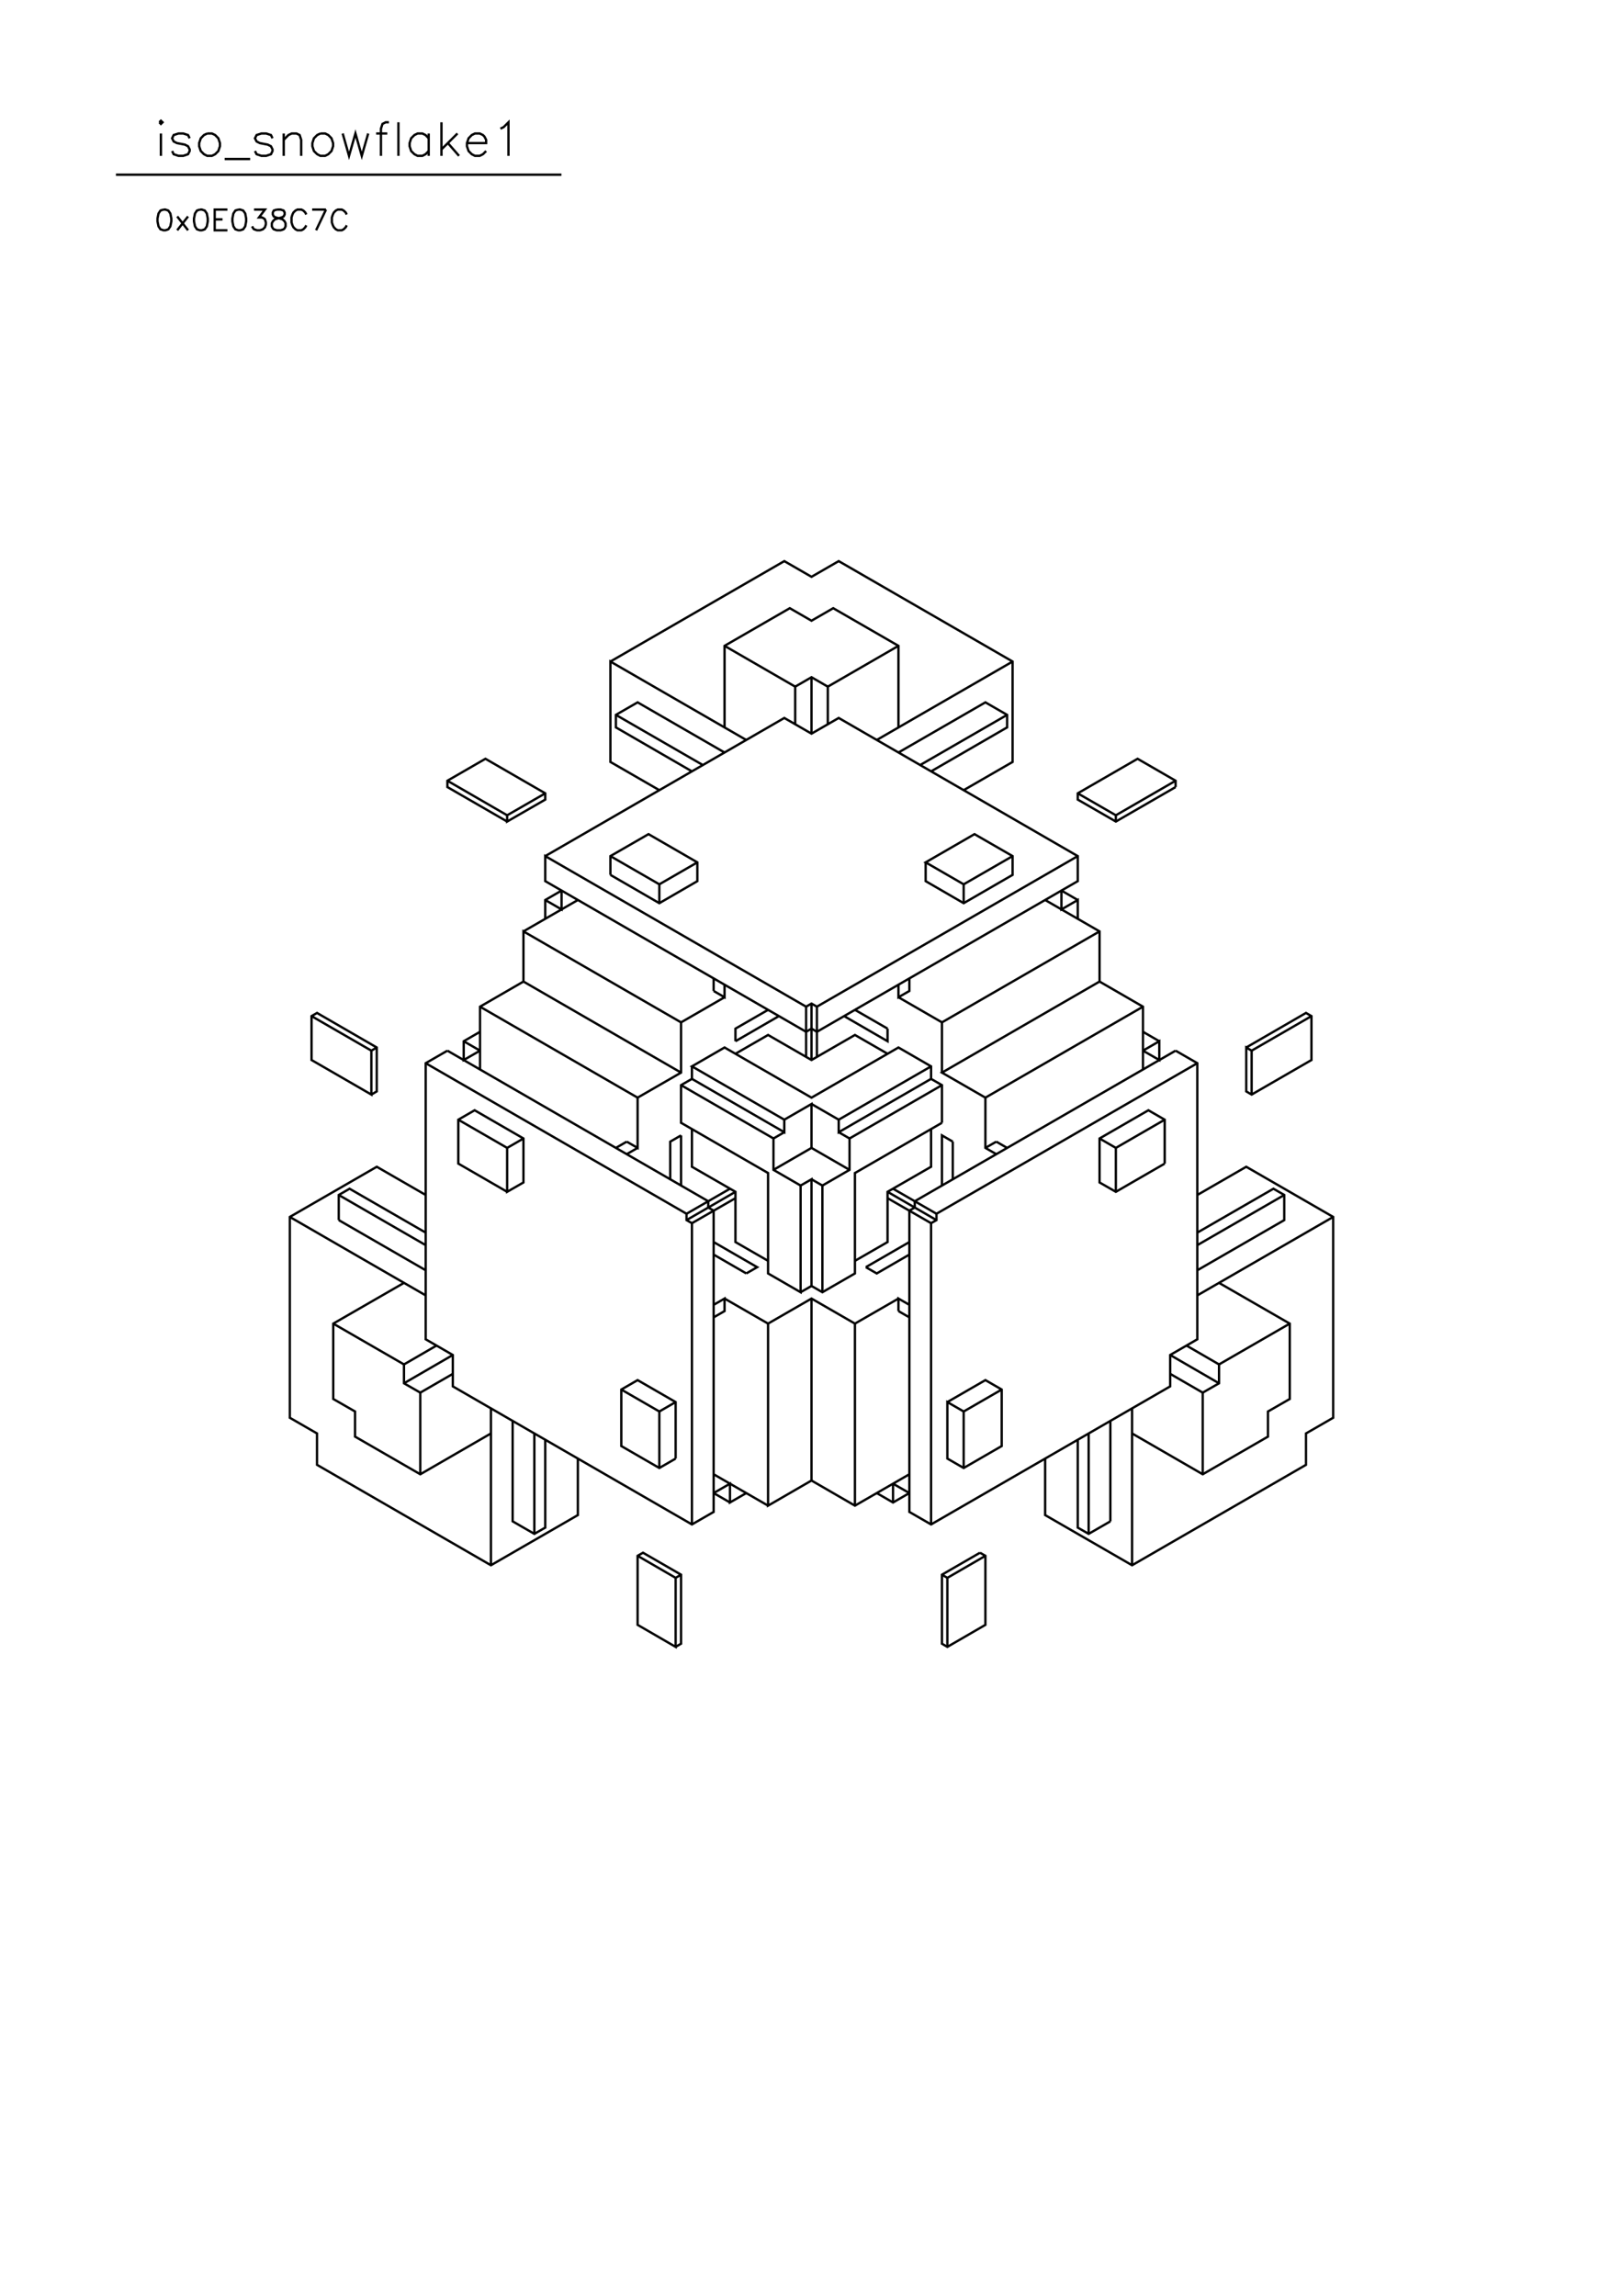 <?xml version="1.0" standalone="no"?>
<svg width="21cm" height="29.7cm" version="1.1" xmlns="http://www.w3.org/2000/svg" viewBox="0.0 0.0 21 29.7">
<path d="M7.898 8.558L10.148 7.259L10.5 7.462L10.852 7.259L13.102 8.558L13.102 9.857L12.469 10.222" stroke-width="0.03" stroke="#000000" fill="none"/>
<path d="M12.047 9.979L13.031 9.41L13.031 9.248L12.75 9.086L11.625 9.735" stroke-width="0.03" stroke="#000000" fill="none"/>
<path d="M11.906 9.897L13.031 9.248" stroke-width="0.03" stroke="#000000" fill="none"/>
<path d="M13.102 8.558L11.344 9.573" stroke-width="0.03" stroke="#000000" fill="none"/>
<path d="M11.625 9.41L11.625 8.355L10.781 7.868L10.5 8.03L10.219 7.868L9.375 8.355L9.375 9.41" stroke-width="0.03" stroke="#000000" fill="none"/>
<path d="M9.656 9.573L7.898 8.558L7.898 9.857L8.531 10.222" stroke-width="0.03" stroke="#000000" fill="none"/>
<path d="M8.953 9.979L7.969 9.41L7.969 9.248L8.25 9.086L9.375 9.735" stroke-width="0.03" stroke="#000000" fill="none"/>
<path d="M9.094 9.897L7.969 9.248" stroke-width="0.03" stroke="#000000" fill="none"/>
<path d="M7.055 10.263L6.562 10.547L6.562 10.628L7.055 10.344L7.055 10.263L6.281 9.816L5.789 10.1L5.789 10.182L6.562 10.628" stroke-width="0.03" stroke="#000000" fill="none"/>
<path d="M6.562 10.547L5.789 10.1" stroke-width="0.03" stroke="#000000" fill="none"/>
<path d="M7.055 11.075L10.148 9.288L10.5 9.491L10.852 9.288L13.945 11.075L13.945 11.399L10.57 13.348L10.5 13.307L10.43 13.348L7.055 11.399L7.055 11.075L10.43 13.023L10.5 12.983L10.57 13.023L13.945 11.075" stroke-width="0.03" stroke="#000000" fill="none"/>
<path d="M13.734 11.521L13.734 11.765L13.945 11.643L13.945 11.887" stroke-width="0.03" stroke="#000000" fill="none"/>
<path d="M13.945 11.643L13.734 11.521" stroke-width="0.03" stroke="#000000" fill="none"/>
<path d="M13.523 11.643L14.227 12.049L14.227 12.698L12.188 13.876L12.75 14.2L12.75 14.85L12.891 14.931" stroke-width="0.03" stroke="#000000" fill="none"/>
<path d="M12.891 14.769L12.75 14.85" stroke-width="0.03" stroke="#000000" fill="none"/>
<path d="M12.891 14.769L13.031 14.85" stroke-width="0.03" stroke="#000000" fill="none"/>
<path d="M12.328 14.769L12.328 15.256" stroke-width="0.03" stroke="#000000" fill="none"/>
<path d="M12.188 15.337L12.188 14.688L12.328 14.769" stroke-width="0.03" stroke="#000000" fill="none"/>
<path d="M12.188 14.525L11.062 15.175L11.062 16.474L10.641 16.717L10.5 16.636L10.5 15.256L10.359 15.337L10.359 16.717L9.938 16.474L9.938 15.175L8.812 14.525L8.812 14.038L8.953 13.957L10.148 14.647L10.148 14.485L8.953 13.795L9.375 13.551L10.5 14.2L11.625 13.551L12.047 13.795L12.047 13.957L10.852 14.647L10.852 14.485L12.047 13.795" stroke-width="0.03" stroke="#000000" fill="none"/>
<path d="M12.047 13.957L12.188 14.038L12.188 14.525" stroke-width="0.03" stroke="#000000" fill="none"/>
<path d="M12.047 14.606L12.047 15.094L11.484 15.418L11.484 16.068L11.062 16.311" stroke-width="0.03" stroke="#000000" fill="none"/>
<path d="M11.203 16.393L11.766 16.068" stroke-width="0.03" stroke="#000000" fill="none"/>
<path d="M11.766 16.23L11.344 16.474L11.203 16.393" stroke-width="0.03" stroke="#000000" fill="none"/>
<path d="M11.625 16.799L11.062 17.123L10.5 16.799L9.938 17.123L9.938 19.478L10.5 19.153L10.5 16.799" stroke-width="0.03" stroke="#000000" fill="none"/>
<path d="M10.359 16.717L10.5 16.636" stroke-width="0.03" stroke="#000000" fill="none"/>
<path d="M10.641 16.717L10.641 15.337L10.5 15.256" stroke-width="0.03" stroke="#000000" fill="none"/>
<path d="M10.641 15.337L10.992 15.134L10.992 14.728L10.852 14.647" stroke-width="0.03" stroke="#000000" fill="none"/>
<path d="M10.992 14.728L12.188 14.038" stroke-width="0.03" stroke="#000000" fill="none"/>
<path d="M12.188 13.876L12.188 13.226L14.227 12.049" stroke-width="0.03" stroke="#000000" fill="none"/>
<path d="M14.227 12.698L14.789 13.023L14.789 13.835" stroke-width="0.03" stroke="#000000" fill="none"/>
<path d="M14.789 13.592L15 13.47L15 13.713L14.789 13.592" stroke-width="0.03" stroke="#000000" fill="none"/>
<path d="M14.789 13.348L15 13.47" stroke-width="0.03" stroke="#000000" fill="none"/>
<path d="M15.211 13.592L11.836 15.54L11.836 15.621L11.766 15.662L11.766 19.559L12.047 19.721L15.141 17.935L15.141 17.529L15.492 17.326L15.492 13.754L15.211 13.592" stroke-width="0.03" stroke="#000000" fill="none"/>
<path d="M15.492 13.754L12.117 15.702L12.117 15.784L12.047 15.824L12.047 19.721" stroke-width="0.03" stroke="#000000" fill="none"/>
<path d="M11.766 19.315L11.555 19.437L11.344 19.315" stroke-width="0.03" stroke="#000000" fill="none"/>
<path d="M11.555 19.194L11.555 19.437" stroke-width="0.03" stroke="#000000" fill="none"/>
<path d="M11.555 19.194L11.766 19.315" stroke-width="0.03" stroke="#000000" fill="none"/>
<path d="M11.766 19.072L11.062 19.478L10.5 19.153" stroke-width="0.03" stroke="#000000" fill="none"/>
<path d="M11.062 19.478L11.062 17.123" stroke-width="0.03" stroke="#000000" fill="none"/>
<path d="M11.625 16.961L11.625 16.799L11.766 16.88" stroke-width="0.03" stroke="#000000" fill="none"/>
<path d="M11.625 16.961L11.766 17.042" stroke-width="0.03" stroke="#000000" fill="none"/>
<path d="M12.258 18.138L12.75 17.854L12.961 17.976L12.961 18.707L12.469 18.991L12.258 18.869L12.258 18.138L12.469 18.26L12.961 17.976" stroke-width="0.03" stroke="#000000" fill="none"/>
<path d="M12.469 18.26L12.469 18.991" stroke-width="0.03" stroke="#000000" fill="none"/>
<path d="M13.523 18.869L13.523 19.6L14.648 20.249L16.898 18.95L16.898 18.544L17.25 18.341L17.25 15.743L16.125 15.094L15.492 15.459" stroke-width="0.03" stroke="#000000" fill="none"/>
<path d="M15.492 15.946L16.477 15.378L16.617 15.459L16.617 15.784L15.492 16.433" stroke-width="0.03" stroke="#000000" fill="none"/>
<path d="M15.492 16.108L16.617 15.459" stroke-width="0.03" stroke="#000000" fill="none"/>
<path d="M17.25 15.743L15.492 16.758" stroke-width="0.03" stroke="#000000" fill="none"/>
<path d="M15.773 16.596L16.688 17.123L16.688 18.098L16.406 18.26L16.406 18.585L15.562 19.072L14.648 18.544" stroke-width="0.03" stroke="#000000" fill="none"/>
<path d="M14.648 18.219L14.648 20.249" stroke-width="0.03" stroke="#000000" fill="none"/>
<path d="M14.367 19.681L14.086 19.843L13.945 19.762L13.945 18.625" stroke-width="0.03" stroke="#000000" fill="none"/>
<path d="M14.086 18.544L14.086 19.843" stroke-width="0.03" stroke="#000000" fill="none"/>
<path d="M14.367 19.681L14.367 18.382" stroke-width="0.03" stroke="#000000" fill="none"/>
<path d="M15.141 17.773L15.562 18.016L15.773 17.895L15.773 17.651L15.352 17.407" stroke-width="0.03" stroke="#000000" fill="none"/>
<path d="M15.141 17.529L15.773 17.895" stroke-width="0.03" stroke="#000000" fill="none"/>
<path d="M15.562 18.016L15.562 19.072" stroke-width="0.03" stroke="#000000" fill="none"/>
<path d="M15.773 17.651L16.688 17.123" stroke-width="0.03" stroke="#000000" fill="none"/>
<path d="M15.07 15.053L14.438 15.418L14.227 15.297L14.227 14.728L14.859 14.363L15.07 14.485L15.07 15.053" stroke-width="0.03" stroke="#000000" fill="none"/>
<path d="M15.07 14.485L14.438 14.85L14.438 15.418" stroke-width="0.03" stroke="#000000" fill="none"/>
<path d="M14.438 14.85L14.227 14.728" stroke-width="0.03" stroke="#000000" fill="none"/>
<path d="M12.75 14.2L14.789 13.023" stroke-width="0.03" stroke="#000000" fill="none"/>
<path d="M16.125 13.551L16.898 13.104L16.969 13.145L16.969 13.713L16.195 14.16L16.125 14.119L16.125 13.551L16.195 13.592L16.195 14.16" stroke-width="0.03" stroke="#000000" fill="none"/>
<path d="M16.195 13.592L16.969 13.145" stroke-width="0.03" stroke="#000000" fill="none"/>
<path d="M15.211 10.182L14.438 10.628L13.945 10.344L13.945 10.263L14.719 9.816L15.211 10.1L15.211 10.182" stroke-width="0.03" stroke="#000000" fill="none"/>
<path d="M15.211 10.1L14.438 10.547L14.438 10.628" stroke-width="0.03" stroke="#000000" fill="none"/>
<path d="M14.438 10.547L13.945 10.263" stroke-width="0.03" stroke="#000000" fill="none"/>
<path d="M13.102 11.075L12.469 11.44L11.977 11.156L12.609 10.791L13.102 11.075L13.102 11.318L12.469 11.684L11.977 11.399L11.977 11.156" stroke-width="0.03" stroke="#000000" fill="none"/>
<path d="M12.469 11.44L12.469 11.684" stroke-width="0.03" stroke="#000000" fill="none"/>
<path d="M11.766 12.658L11.766 12.82L11.625 12.901L11.625 12.739" stroke-width="0.03" stroke="#000000" fill="none"/>
<path d="M11.625 12.901L12.188 13.226" stroke-width="0.03" stroke="#000000" fill="none"/>
<path d="M11.484 13.307L11.484 13.47L10.922 13.145" stroke-width="0.03" stroke="#000000" fill="none"/>
<path d="M11.062 13.064L11.484 13.307" stroke-width="0.03" stroke="#000000" fill="none"/>
<path d="M11.484 13.632L11.062 13.389L10.5 13.713L9.938 13.389L9.516 13.632" stroke-width="0.03" stroke="#000000" fill="none"/>
<path d="M9.516 13.47L10.078 13.145" stroke-width="0.03" stroke="#000000" fill="none"/>
<path d="M9.938 13.064L9.516 13.307L9.516 13.47" stroke-width="0.03" stroke="#000000" fill="none"/>
<path d="M9.375 12.901L8.812 13.226L6.773 12.049L6.773 12.698L6.211 13.023L6.211 13.835" stroke-width="0.03" stroke="#000000" fill="none"/>
<path d="M6.211 13.592L6 13.713L6 13.47L6.211 13.348" stroke-width="0.03" stroke="#000000" fill="none"/>
<path d="M6.211 13.592L6 13.47" stroke-width="0.03" stroke="#000000" fill="none"/>
<path d="M5.789 13.592L5.508 13.754L5.508 17.326L5.859 17.529L5.859 17.935L8.953 19.721L9.234 19.559L9.234 15.662L9.164 15.621L9.164 15.54L5.789 13.592" stroke-width="0.03" stroke="#000000" fill="none"/>
<path d="M5.508 13.754L8.883 15.702L8.883 15.784L8.953 15.824L8.953 19.721" stroke-width="0.03" stroke="#000000" fill="none"/>
<path d="M9.234 19.315L9.445 19.194L9.445 19.437L9.656 19.315" stroke-width="0.03" stroke="#000000" fill="none"/>
<path d="M9.445 19.437L9.234 19.315" stroke-width="0.03" stroke="#000000" fill="none"/>
<path d="M9.234 19.072L9.938 19.478" stroke-width="0.03" stroke="#000000" fill="none"/>
<path d="M8.742 18.869L8.531 18.991L8.039 18.707L8.039 17.976L8.25 17.854L8.742 18.138L8.742 18.869" stroke-width="0.03" stroke="#000000" fill="none"/>
<path d="M8.531 18.991L8.531 18.26L8.039 17.976" stroke-width="0.03" stroke="#000000" fill="none"/>
<path d="M8.531 18.26L8.742 18.138" stroke-width="0.03" stroke="#000000" fill="none"/>
<path d="M9.234 17.042L9.375 16.961L9.375 16.799L9.234 16.88" stroke-width="0.03" stroke="#000000" fill="none"/>
<path d="M9.375 16.799L9.938 17.123" stroke-width="0.03" stroke="#000000" fill="none"/>
<path d="M9.656 16.474L9.797 16.393L9.234 16.068" stroke-width="0.03" stroke="#000000" fill="none"/>
<path d="M9.234 16.23L9.656 16.474" stroke-width="0.03" stroke="#000000" fill="none"/>
<path d="M9.938 16.311L9.516 16.068L9.516 15.418L8.953 15.094L8.953 14.606" stroke-width="0.03" stroke="#000000" fill="none"/>
<path d="M8.812 14.688L8.672 14.769L8.672 15.256" stroke-width="0.03" stroke="#000000" fill="none"/>
<path d="M8.812 15.337L8.812 14.688" stroke-width="0.03" stroke="#000000" fill="none"/>
<path d="M8.25 14.85L8.109 14.931" stroke-width="0.03" stroke="#000000" fill="none"/>
<path d="M8.109 14.769L7.969 14.85" stroke-width="0.03" stroke="#000000" fill="none"/>
<path d="M8.109 14.769L8.25 14.85L8.25 14.2L8.812 13.876L8.812 13.226" stroke-width="0.03" stroke="#000000" fill="none"/>
<path d="M9.234 12.82L9.234 12.658" stroke-width="0.03" stroke="#000000" fill="none"/>
<path d="M9.375 12.739L9.375 12.901L9.234 12.82" stroke-width="0.03" stroke="#000000" fill="none"/>
<path d="M8.953 13.795L8.953 13.957" stroke-width="0.03" stroke="#000000" fill="none"/>
<path d="M8.812 14.038L10.008 14.728L10.008 15.134L10.359 15.337" stroke-width="0.03" stroke="#000000" fill="none"/>
<path d="M10.008 15.134L10.5 14.85L10.992 15.134" stroke-width="0.03" stroke="#000000" fill="none"/>
<path d="M10.5 14.85L10.5 14.282L10.148 14.485" stroke-width="0.03" stroke="#000000" fill="none"/>
<path d="M10.148 14.647L10.008 14.728" stroke-width="0.03" stroke="#000000" fill="none"/>
<path d="M10.5 14.282L10.852 14.485" stroke-width="0.03" stroke="#000000" fill="none"/>
<path d="M10.5 13.713L10.5 12.983" stroke-width="0.03" stroke="#000000" fill="none"/>
<path d="M10.43 13.023L10.43 13.673" stroke-width="0.03" stroke="#000000" fill="none"/>
<path d="M10.57 13.673L10.57 13.023" stroke-width="0.03" stroke="#000000" fill="none"/>
<path d="M8.812 13.876L6.773 12.698" stroke-width="0.03" stroke="#000000" fill="none"/>
<path d="M6.211 13.023L8.25 14.2" stroke-width="0.03" stroke="#000000" fill="none"/>
<path d="M6.773 14.728L6.562 14.85L6.562 15.418L6.773 15.297L6.773 14.728L6.141 14.363L5.93 14.485L5.93 15.053L6.562 15.418" stroke-width="0.03" stroke="#000000" fill="none"/>
<path d="M6.562 14.85L5.93 14.485" stroke-width="0.03" stroke="#000000" fill="none"/>
<path d="M5.508 15.459L4.875 15.094L3.75 15.743L3.75 18.341L4.102 18.544L4.102 18.95L6.352 20.249L7.477 19.6L7.477 18.869" stroke-width="0.03" stroke="#000000" fill="none"/>
<path d="M7.055 18.625L7.055 19.762L6.914 19.843L6.633 19.681L6.633 18.382" stroke-width="0.03" stroke="#000000" fill="none"/>
<path d="M6.352 18.219L6.352 20.249" stroke-width="0.03" stroke="#000000" fill="none"/>
<path d="M6.914 19.843L6.914 18.544" stroke-width="0.03" stroke="#000000" fill="none"/>
<path d="M6.352 18.544L5.438 19.072L4.594 18.585L4.594 18.26L4.312 18.098L4.312 17.123L5.227 16.596" stroke-width="0.03" stroke="#000000" fill="none"/>
<path d="M5.508 16.758L3.75 15.743" stroke-width="0.03" stroke="#000000" fill="none"/>
<path d="M4.383 15.784L4.383 15.459L4.523 15.378L5.508 15.946" stroke-width="0.03" stroke="#000000" fill="none"/>
<path d="M5.508 16.108L4.383 15.459" stroke-width="0.03" stroke="#000000" fill="none"/>
<path d="M4.383 15.784L5.508 16.433" stroke-width="0.03" stroke="#000000" fill="none"/>
<path d="M5.648 17.407L5.227 17.651L5.227 17.895L5.438 18.016L5.859 17.773" stroke-width="0.03" stroke="#000000" fill="none"/>
<path d="M5.859 17.529L5.227 17.895" stroke-width="0.03" stroke="#000000" fill="none"/>
<path d="M5.438 18.016L5.438 19.072" stroke-width="0.03" stroke="#000000" fill="none"/>
<path d="M5.227 17.651L4.312 17.123" stroke-width="0.03" stroke="#000000" fill="none"/>
<path d="M4.805 14.16L4.875 14.119L4.875 13.551L4.102 13.104L4.031 13.145L4.031 13.713L4.805 14.16L4.805 13.592L4.875 13.551" stroke-width="0.03" stroke="#000000" fill="none"/>
<path d="M4.805 13.592L4.031 13.145" stroke-width="0.03" stroke="#000000" fill="none"/>
<path d="M6.773 12.049L7.477 11.643" stroke-width="0.03" stroke="#000000" fill="none"/>
<path d="M7.266 11.521L7.055 11.643L7.055 11.887" stroke-width="0.03" stroke="#000000" fill="none"/>
<path d="M7.055 11.643L7.266 11.765L7.266 11.521" stroke-width="0.03" stroke="#000000" fill="none"/>
<path d="M7.898 11.318L7.898 11.075L8.391 10.791L9.023 11.156L9.023 11.399L8.531 11.684L7.898 11.318" stroke-width="0.03" stroke="#000000" fill="none"/>
<path d="M7.898 11.075L8.531 11.44L9.023 11.156" stroke-width="0.03" stroke="#000000" fill="none"/>
<path d="M8.531 11.44L8.531 11.684" stroke-width="0.03" stroke="#000000" fill="none"/>
<path d="M10.289 9.37L10.289 8.883L10.5 8.761L10.711 8.883L10.711 9.37" stroke-width="0.03" stroke="#000000" fill="none"/>
<path d="M10.5 9.491L10.5 8.761" stroke-width="0.03" stroke="#000000" fill="none"/>
<path d="M10.711 8.883L11.625 8.355" stroke-width="0.03" stroke="#000000" fill="none"/>
<path d="M10.289 8.883L9.375 8.355" stroke-width="0.03" stroke="#000000" fill="none"/>
<path d="M7.264 2.26L1.5 2.26" stroke-width="0.03" stroke="#000000" fill="none"/>
<path d="M2.082 2.016L2.082 1.727" stroke-width="0.03" stroke="#000000" fill="none"/>
<path d="M2.062 1.582L2.082 1.603L2.103 1.582L2.082 1.562L2.062 1.582" stroke-width="0.03" stroke="#000000" fill="none"/>
<path d="M2.227 1.954L2.247 1.995L2.309 2.016L2.371 2.016L2.433 1.995L2.454 1.954L2.454 1.933L2.433 1.892L2.392 1.871L2.289 1.851L2.247 1.83L2.227 1.789L2.247 1.747L2.309 1.727L2.371 1.727L2.433 1.747L2.454 1.789" stroke-width="0.03" stroke="#000000" fill="none"/>
<path d="M2.681 1.727L2.639 1.747L2.598 1.789L2.577 1.851L2.577 1.892L2.598 1.954L2.639 1.995L2.681 2.016L2.742 2.016L2.784 1.995L2.825 1.954L2.846 1.892L2.846 1.851L2.825 1.789L2.784 1.747L2.742 1.727L2.681 1.727" stroke-width="0.03" stroke="#000000" fill="none"/>
<path d="M2.907 2.057L3.237 2.057" stroke-width="0.03" stroke="#000000" fill="none"/>
<path d="M3.299 1.954L3.32 1.995L3.382 2.016L3.444 2.016L3.506 1.995L3.526 1.954L3.526 1.933L3.506 1.892L3.464 1.871L3.361 1.851L3.32 1.83L3.299 1.789L3.32 1.747L3.382 1.727L3.444 1.727L3.506 1.747L3.526 1.789" stroke-width="0.03" stroke="#000000" fill="none"/>
<path d="M3.671 1.809L3.732 1.747L3.774 1.727L3.836 1.727L3.877 1.747L3.897 1.809L3.897 2.016" stroke-width="0.03" stroke="#000000" fill="none"/>
<path d="M3.671 2.016L3.671 1.727" stroke-width="0.03" stroke="#000000" fill="none"/>
<path d="M4.145 1.727L4.104 1.747L4.062 1.789L4.042 1.851L4.042 1.892L4.062 1.954L4.104 1.995L4.145 2.016L4.207 2.016L4.248 1.995L4.289 1.954L4.31 1.892L4.31 1.851L4.289 1.789L4.248 1.747L4.207 1.727L4.145 1.727" stroke-width="0.03" stroke="#000000" fill="none"/>
<path d="M4.434 1.727L4.516 2.016L4.599 1.727L4.681 2.016L4.764 1.727" stroke-width="0.03" stroke="#000000" fill="none"/>
<path d="M4.867 1.727L5.011 1.727" stroke-width="0.03" stroke="#000000" fill="none"/>
<path d="M5.032 1.582L4.99 1.582L4.949 1.603L4.929 1.665L4.929 2.016" stroke-width="0.03" stroke="#000000" fill="none"/>
<path d="M5.155 2.016L5.155 1.582" stroke-width="0.03" stroke="#000000" fill="none"/>
<path d="M5.547 1.727L5.547 2.016" stroke-width="0.03" stroke="#000000" fill="none"/>
<path d="M5.547 1.954L5.506 1.995L5.465 2.016L5.403 2.016L5.362 1.995L5.32 1.954L5.3 1.892L5.3 1.851L5.32 1.789L5.362 1.747L5.403 1.727L5.465 1.727L5.506 1.747L5.547 1.789" stroke-width="0.03" stroke="#000000" fill="none"/>
<path d="M5.712 1.933L5.919 1.727" stroke-width="0.03" stroke="#000000" fill="none"/>
<path d="M5.795 1.851L5.939 2.016" stroke-width="0.03" stroke="#000000" fill="none"/>
<path d="M6.042 1.851L6.29 1.851L6.29 1.809L6.269 1.768L6.249 1.747L6.207 1.727L6.145 1.727L6.104 1.747L6.063 1.789L6.042 1.851L6.042 1.892L6.063 1.954L6.104 1.995L6.145 2.016L6.207 2.016L6.249 1.995L6.29 1.954" stroke-width="0.03" stroke="#000000" fill="none"/>
<path d="M6.579 2.016L6.579 1.582L6.517 1.644L6.475 1.665" stroke-width="0.03" stroke="#000000" fill="none"/>
<path d="M5.712 1.582L5.712 2.016" stroke-width="0.03" stroke="#000000" fill="none"/>
<path d="M4.486 2.775L4.473 2.749L4.447 2.724L4.422 2.711L4.371 2.711L4.345 2.724L4.32 2.749L4.307 2.775L4.294 2.813L4.294 2.877L4.307 2.915L4.32 2.94L4.345 2.966L4.371 2.979L4.422 2.979L4.447 2.966L4.473 2.94L4.486 2.915" stroke-width="0.03" stroke="#000000" fill="none"/>
<path d="M4.218 2.711L4.09 2.979" stroke-width="0.03" stroke="#000000" fill="none"/>
<path d="M3.963 2.915L3.95 2.94L3.925 2.966L3.899 2.979L3.848 2.979L3.823 2.966L3.797 2.94L3.784 2.915L3.772 2.877L3.772 2.813L3.784 2.775L3.797 2.749L3.823 2.724L3.848 2.711L3.899 2.711L3.925 2.724L3.95 2.749L3.963 2.775" stroke-width="0.03" stroke="#000000" fill="none"/>
<path d="M4.039 2.711L4.218 2.711" stroke-width="0.03" stroke="#000000" fill="none"/>
<path d="M3.581 2.711L3.542 2.724L3.53 2.749L3.53 2.775L3.542 2.8L3.568 2.813L3.619 2.826L3.657 2.838L3.683 2.864L3.695 2.889L3.695 2.928L3.683 2.953L3.67 2.966L3.632 2.979L3.581 2.979L3.542 2.966L3.53 2.953L3.517 2.928L3.517 2.889L3.53 2.864L3.555 2.838L3.593 2.826L3.644 2.813L3.67 2.8L3.683 2.775L3.683 2.749L3.67 2.724L3.632 2.711L3.581 2.711" stroke-width="0.03" stroke="#000000" fill="none"/>
<path d="M3.287 2.711L3.428 2.711L3.351 2.813L3.389 2.813L3.415 2.826L3.428 2.838L3.44 2.877L3.44 2.902L3.428 2.94L3.402 2.966L3.364 2.979L3.326 2.979L3.287 2.966L3.275 2.953L3.262 2.928" stroke-width="0.03" stroke="#000000" fill="none"/>
<path d="M3.083 2.711L3.045 2.724L3.02 2.762L3.007 2.826L3.007 2.864L3.02 2.928L3.045 2.966L3.083 2.979L3.109 2.979L3.147 2.966L3.173 2.928L3.185 2.864L3.185 2.826L3.173 2.762L3.147 2.724L3.109 2.711L3.083 2.711" stroke-width="0.03" stroke="#000000" fill="none"/>
<path d="M2.943 2.711L2.778 2.711L2.778 2.979L2.943 2.979" stroke-width="0.03" stroke="#000000" fill="none"/>
<path d="M2.879 2.838L2.778 2.838" stroke-width="0.03" stroke="#000000" fill="none"/>
<path d="M2.586 2.711L2.548 2.724L2.523 2.762L2.51 2.826L2.51 2.864L2.523 2.928L2.548 2.966L2.586 2.979L2.612 2.979L2.65 2.966L2.676 2.928L2.688 2.864L2.688 2.826L2.676 2.762L2.65 2.724L2.612 2.711L2.586 2.711" stroke-width="0.03" stroke="#000000" fill="none"/>
<path d="M2.433 2.8L2.293 2.979" stroke-width="0.03" stroke="#000000" fill="none"/>
<path d="M2.433 2.979L2.293 2.8" stroke-width="0.03" stroke="#000000" fill="none"/>
<path d="M2.115 2.711L2.076 2.724L2.051 2.762L2.038 2.826L2.038 2.864L2.051 2.928L2.076 2.966L2.115 2.979L2.14 2.979L2.178 2.966L2.204 2.928L2.217 2.864L2.217 2.826L2.204 2.762L2.178 2.724L2.14 2.711L2.115 2.711" stroke-width="0.03" stroke="#000000" fill="none"/>
<path d="M9.445 15.378L8.883 15.702" stroke-width="0.03" stroke="#000000" fill="none"/>
<path d="M8.883 15.784L9.516 15.418" stroke-width="0.03" stroke="#000000" fill="none"/>
<path d="M9.516 15.5L8.953 15.824" stroke-width="0.03" stroke="#000000" fill="none"/>
<path d="M11.484 15.5L12.047 15.824" stroke-width="0.03" stroke="#000000" fill="none"/>
<path d="M12.117 15.784L11.484 15.418" stroke-width="0.03" stroke="#000000" fill="none"/>
<path d="M11.555 15.378L12.117 15.702" stroke-width="0.03" stroke="#000000" fill="none"/>
<path d="M12.68 20.087L12.188 20.371L12.188 21.264L12.258 21.305L12.75 21.02L12.75 20.127L12.68 20.087" stroke-width="0.03" stroke="#000000" fill="none"/>
<path d="M12.75 20.127L12.258 20.412L12.258 21.305" stroke-width="0.03" stroke="#000000" fill="none"/>
<path d="M12.258 20.412L12.188 20.371" stroke-width="0.03" stroke="#000000" fill="none"/>
<path d="M8.812 20.371L8.742 20.412L8.742 21.305L8.25 21.02L8.25 20.127L8.32 20.087L8.812 20.371L8.812 21.264L8.742 21.305" stroke-width="0.03" stroke="#000000" fill="none"/>
<path d="M8.742 20.412L8.25 20.127" stroke-width="0.03" stroke="#000000" fill="none"/>
</svg>
